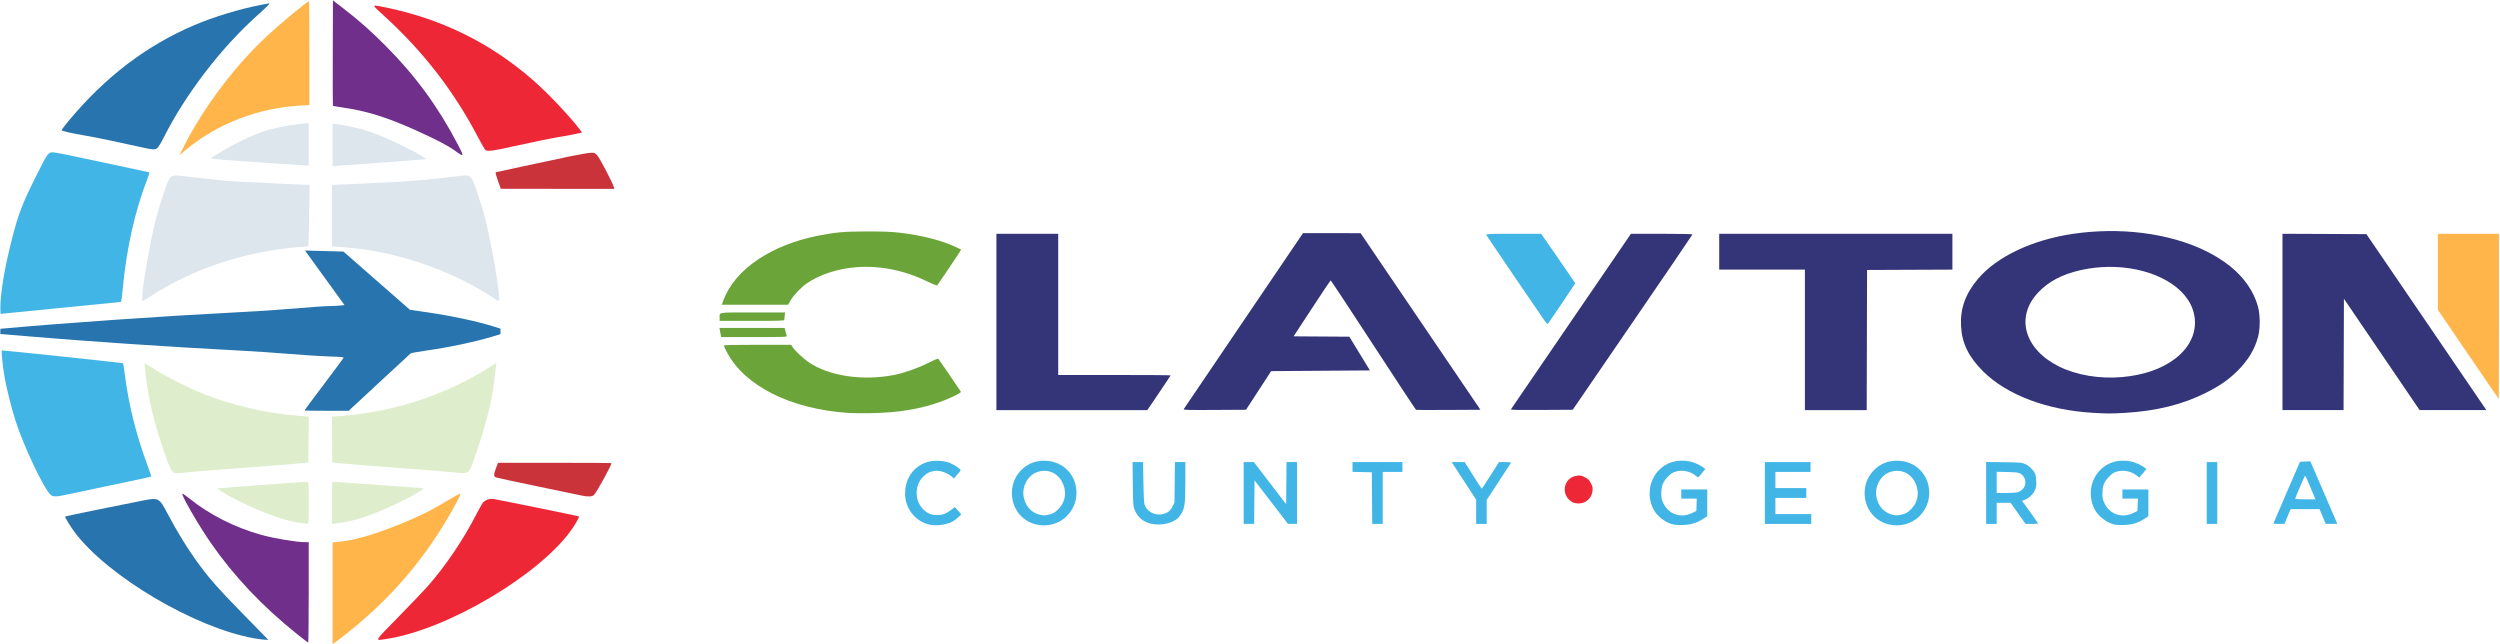 <svg width="1138.9" height="293.44" version="1.1" viewBox="0 0 1138.9 293.44" xmlns="http://www.w3.org/2000/svg">
 <g stroke-width=".32">
  <path d="m65.438 67.301c-11.612-2.594-20.518-4.448-26.24-5.461-7.828-1.386-10.96-2.101-11.096-2.534-0.056-0.176 1.276-1.976 2.959-4 16.82-20.224 35.454-34.455 57.4-43.834 8.797-3.76 20.933-7.446 30.513-9.268 1.901-0.362 3.521-0.657 3.6-0.657 0.567 0-0.534 1.12-5.453 5.547-16.801 15.121-32.775 36.057-42.874 56.194-0.957 1.908-2.126 3.773-2.598 4.144-1.066 0.839-1.957 0.82-6.212-0.131z" fill="#2774ae"/>
  <path d="m221.23 68.416c-0.293-0.171-1.678-2.506-3.078-5.19-11.331-21.72-25.282-39.764-43.578-56.361-3.67-3.329-4.49-4.219-3.96-4.296 0.368-0.053 2.523 0.283 4.789 0.748 25.586 5.251 47.502 15.987 67 32.821 6.839 5.905 17.236 16.864 21.869 23.051l0.871 1.163-2.17 0.513c-1.193 0.282-3.97 0.811-6.17 1.175-5.466 0.904-13.562 2.541-23.759 4.805-8.433 1.872-10.765 2.182-11.814 1.57z" fill="#ee2737"/>
  <path d="m208.48 69.52c-3.654-2.8-9.17-5.735-19.33-10.287-13.107-5.871-22.187-8.69-33.085-10.272-2.34-0.34-4.321-0.684-4.402-0.765-0.081-0.081-0.11-10.916-0.065-24.079l0.082-23.932 4.525 3.48c7.239 5.567 12.307 10.035 19.173 16.901 13.71 13.711 24.21 28.022 33.167 45.208 2.082 3.994 2.442 4.887 1.962 4.87-0.323-0.012-1.236-0.518-2.028-1.125z" fill="#702f8a"/>
  <path d="m83.796 66.616c9.231-18.134 23.33-36.789 38.189-50.529 6.169-5.705 18.025-15.5 18.76-15.5 0.116 0 0.212 10.634 0.212 23.632v23.632l-3.92 0.221c-19.526 1.101-38.024 8.247-52.467 20.268l-2.865 2.385z" fill="#ffb549"/>
  <path d="m117.37 73.915c-16.496-1.12-21.431-1.549-21.188-1.842 0.431-0.52 6.487-4.163 10.212-6.145 4.444-2.364 10.29-4.968 13.733-6.118 3.608-1.205 11.064-2.734 15.707-3.221 1.848-0.194 3.684-0.42 4.08-0.503l0.72-0.151v19.532l-0.88-0.046c-0.484-0.025-10.557-0.703-22.385-1.506z" fill="#dde5ed"/>
  <path d="m151.52 66.023v-9.717l1.2 0.166c9.206 1.272 15.534 3.073 24.145 6.874 7.862 3.47 17.576 8.665 17.097 9.144-0.081 0.081-8.908 0.776-19.615 1.544s-20.224 1.466-21.148 1.551l-1.68 0.155z" fill="#dde5ed"/>
  <path d="m226.83 82.319c-0.873-2.444-1.2-3.747-0.96-3.835 0.426-0.157 22.56-4.907 33.643-7.22 4.224-0.882 8.526-1.627 9.56-1.656 1.849-0.052 1.902-0.029 3.161 1.382 1.14 1.278 6.813 12.208 7.431 14.316l0.211 0.72-51.723-6e-3 -1.323-3.701z" fill="#cb333b"/>
  <path d="m224 135.26c-16.633-11.034-39.279-19.282-60-21.855-4.029-0.5-10.745-1.133-12.08-1.138l-0.72-3e-3v-28.018l12.88-0.565c21.592-0.947 29.309-1.54 44.531-3.424 6.212-0.769 6.026-0.947 9.247 8.819 2.812 8.525 3.502 11.153 5.499 20.948 2.785 13.658 4.69 27.257 3.807 27.173-0.156-0.015-1.58-0.887-3.164-1.937z" fill="#dde5ed"/>
  <path d="m64.897 133.77c0.317-5.54 3.489-23.265 6.024-33.665 0.536-2.2 2.052-7.24 3.368-11.2 3.182-9.576 2.976-9.386 9.366-8.64 4.745 0.553 16.739 1.877 18.742 2.069 2.628 0.251 17.505 1.021 29.084 1.505l9.565 0.4-0.234 13.933c-0.129 7.663-0.257 13.957-0.284 13.986-0.028 0.029-2.067 0.218-4.531 0.419-24.705 2.022-48.244 9.874-67.771 22.606-1.722 1.123-3.22 2.042-3.329 2.042-0.109 0-0.109-1.555-1.69e-4 -3.455z" fill="#dde5ed"/>
  <path d="m329.61 136.67c5.249-13.994 21.696-25.127 43.363-29.352 7.954-1.551 11.876-1.883 22.222-1.883 7.066 2e-4 10.867 0.147 14.4 0.557 10.377 1.203 18.77 3.332 25.923 6.576 1.209 0.548 2.255 1.054 2.325 1.123 0.07 0.07-2.298 3.694-5.261 8.054-2.963 4.36-5.486 8.073-5.606 8.251-0.133 0.196-1.954-0.514-4.64-1.81-7.228-3.488-14.041-5.473-21.608-6.298-12.084-1.316-24.457 1.348-33.053 7.116-2.611 1.752-6.161 5.453-7.52 7.839l-1.12 1.967-15.117 0.01-15.117 9e-3 0.81-2.16z" fill="#6ba539"/>
  <path d="m0.163 140.35c0.013-6.97 1.892-18.184 5.267-31.44 2.914-11.447 4.724-16.15 11.127-28.911 5.157-10.277 5.393-10.609 7.567-10.609 0.527 0 3.738 0.581 7.136 1.291 10.938 2.286 36.246 7.69 36.635 7.822 0.257 0.087 0.025 1.025-0.731 2.947-5.608 14.273-9.592 32.005-11.23 49.992-0.306 3.359-0.678 6.107-0.827 6.107s-12.492 1.224-27.429 2.72-27.24 2.72-27.339 2.72c-0.099 0-0.178-1.188-0.176-2.64z" fill="#41b6e6"/>
  <path d="m327.84 144.77c0-2.646-1.367-2.426 15.118-2.426h14.729l-0.203 1.485c-0.112 0.817-0.203 1.681-0.203 1.92 0 0.361-2.52 0.435-14.72 0.435h-14.72z" fill="#6ba539"/>
  <path d="m703.44 145.81c-3.39-4.812-26.216-38.432-26.376-38.849-0.151-0.394 1.613-0.459 12.424-0.459h12.6l7.754 11.185c4.265 6.152 7.754 11.271 7.754 11.375 0 0.178-11.98 17.928-12.491 18.508-0.13 0.147-0.879-0.645-1.665-1.76z" fill="#41b6e6"/>
  <path d="m328.35 152.67c-0.096-0.484-0.267-1.42-0.381-2.08l-0.207-1.2h29.68l0.368 1.52c0.202 0.836 0.468 1.772 0.59 2.08 0.21 0.529-0.623 0.56-14.827 0.56h-15.049z" fill="#6ba539"/>
  <path d="m1124.4 161.42-13.807-20.284v-34.632h27.84v37.6c0 20.68-0.051 37.6-0.113 37.6s-6.326-9.128-13.92-20.284z" fill="#ffb549"/>
  <g fill="#343579">
   <path d="m1039.8 146.66v-40.163l38.24 0.165 16.374 24c28.974 42.47 37.054 54.323 37.658 55.251l0.591 0.909h-30.385l-34.478-50.72-0.164 50.72h-27.836z"/>
   <path d="m822.24 154.83v-32h-39.04v-16.32h106.24v16.315l-38.88 0.165-0.082 31.92-0.082 31.92h-28.157z"/>
   <path d="m688.35 186.43c0.131-0.222 12.478-18.295 27.438-40.163l27.2-39.76h14.023c7.713 0 14.023 0.117 14.023 0.26 0 0.143-12.276 18.179-27.28 40.08l-27.28 39.82-14.181 0.083c-11.338 0.067-14.133 3e-3 -13.943-0.32z"/>
   <path d="m539.26 186.39c0.142-0.245 12.426-18.387 27.298-40.316l27.04-39.871 26.24 0.022 54.586 80.443-14.493 0.083c-7.971 0.046-14.641 0.027-14.821-0.042-0.18-0.069-8.964-13.39-19.52-29.602-10.556-16.212-19.29-29.441-19.409-29.398-0.119 0.043-3.962 5.801-8.54 12.795l-8.324 12.716 25.393 0.167 9.376 15.36-45.005 0.32-11.443 17.6-14.318 0.083c-12.155 0.071-14.279 0.016-14.06-0.362z"/>
   <path d="m453.92 146.67v-40.16h28.16v64.32h25.6c14.08 0 25.6 0.079 25.6 0.175 0 0.096-2.385 3.696-5.3 8l-5.3 7.825h-68.761z"/>
  </g>
  <path d="m138.72 186.96c0-0.1 3.969-5.439 8.819-11.864 4.851-6.425 8.89-11.865 8.976-12.09 0.122-0.319-1.264-0.45-6.339-0.598-3.573-0.105-11.68-0.624-18.016-1.155-6.336-0.53-17.28-1.261-24.32-1.623-29.371-1.512-69.458-4.218-95.04-6.416-4.048-0.348-8.548-0.726-10-0.84l-2.64-0.207v-2.374l2.16-0.198c26.415-2.419 72.595-5.628 104.4-7.253 6.952-0.355 15.376-0.865 18.72-1.132 18.828-1.506 22.261-1.752 24.919-1.784 1.606-0.019 3.746-0.127 4.754-0.24l1.833-0.205-8.236-11.36c-4.53-6.248-8.577-11.839-8.993-12.425l-0.757-1.065 17.48 0.467 30.317 26.543 7.328 1.054c11.53 1.659 23.522 4.225 31.273 6.693l2.64 0.84v2.493l-2.8 0.861c-8.414 2.587-20.578 5.17-31.6 6.71-3.344 0.467-6.29 1.016-6.545 1.219-0.256 0.203-6.709 6.165-14.34 13.249l-13.874 12.88h-10.06c-5.533 0-10.06-0.082-10.06-0.182z" fill="#2774ae"/>
  <path d="m960.02 105.27c-5.088 0.075-10.244 0.476-15.389 1.219-18.701 2.701-34.932 10.369-43.561 20.576-5.689 6.73-8.103 13.45-7.703 21.441 0.392 7.843 3.456 14.121 10.117 20.727 10.826 10.737 29.164 17.635 50.074 18.836 6.608 0.38 8.414 0.384 14.438 0.023 14.466-0.866 26.288-3.799 36.959-9.168 6.359-3.199 10.332-5.962 14.408-10.021 4.792-4.772 7.826-9.806 9.326-15.475 0.993-3.75 0.985-9.867-0.018-13.645-1.813-6.834-6.235-13.283-12.648-18.441-13.179-10.6-33.958-16.397-56.004-16.072zm0.529 16.311c17.905-0.211 34.174 7.432 38.33 19.258 2.883 8.203-0.141 16.662-8.102 22.66-6.081 4.582-14.15 7.372-23.902 8.266-10.24 0.938-20.922-0.844-28.918-4.824-15.793-7.86-19.928-22.625-9.439-33.705 4.805-5.077 10.99-8.313 19.502-10.209 4.177-0.93 8.397-1.397 12.529-1.445z" fill="#343579"/>
  <path d="m386.4 188.11c-26.168-1.729-47.267-12.313-55.284-27.733-0.746-1.435-1.356-2.767-1.356-2.96 0-0.25 4.418-0.351 15.334-0.351h15.334l0.648 1.048c0.937 1.516 4.992 5.334 7.365 6.935 9.308 6.278 24.539 8.549 38.8 5.784 4.604-0.892 10.78-3.063 15.639-5.496 3.332-1.669 4.403-2.075 4.682-1.777 0.316 0.337 9.445 13.712 10.139 14.854 0.195 0.321-0.656 0.867-3.36 2.156-8.015 3.823-17.475 6.231-28.261 7.194-5.267 0.471-15.156 0.644-19.68 0.345z" fill="#6ba539"/>
  <path d="m207.84 215.28c-0.968-0.149-12.488-1.073-25.6-2.054s-25.424-1.958-27.36-2.171l-3.52-0.388-0.169-20.879 3.124-0.213c25.264-1.726 50.044-9.984 70.741-23.573l1.057-0.694-0.175 1.562c-0.096 0.859-0.325 2.93-0.508 4.602-1.246 11.387-4.591 24.397-10.223 39.756-1.587 4.328-2.461 4.809-7.368 4.053z" fill="#deedcb"/>
  <path d="m78.59 214.75c-1.002-1.004-2.112-3.756-5.001-12.4-4.15-12.414-6.563-23.643-7.617-35.442l-0.136-1.522 1.161 0.717c0.638 0.394 2.601 1.624 4.361 2.733 3.959 2.495 15.749 8.423 20.48 10.299 14.233 5.642 28.775 9.036 44.084 10.287l4.724 0.386-0.169 20.858-3.52 0.388c-1.936 0.213-14.248 1.188-27.36 2.166-13.112 0.978-24.776 1.917-25.92 2.087-3.38 0.503-4.108 0.424-5.087-0.557z" fill="#deedcb"/>
  <path d="m264.64 225.69c-1.056-0.237-9.984-2.098-19.84-4.135s-18.316-3.863-18.8-4.056c-1.149-0.459-1.149-1.351-4e-3 -4.35l0.884-2.316 25.84-4e-3c14.212-2e-3 25.84 0.058 25.84 0.133 0 1.033-6.533 12.934-7.962 14.503-0.775 0.851-2.823 0.928-5.958 0.225z" fill="#cb333b"/>
  <path d="m23.123 225.46c-2.988-2.456-12.28-22.011-16.08-33.838-1.611-5.015-3.804-13.656-4.791-18.88-1.022-5.405-1.796-13.124-1.314-13.11 1.833 0.052 54.936 5.68 55.095 5.839 0.117 0.117 0.482 2.341 0.811 4.942 1.78 14.074 5.193 27.759 10.422 41.785 0.971 2.605 1.703 4.799 1.627 4.875-0.161 0.161-8.115 1.885-21.444 4.648-5.155 1.069-11.952 2.509-15.106 3.202-6.695 1.47-7.993 1.546-9.22 0.537z" fill="#41b6e6"/>
  <path d="m716.48 228.85c-5.835-3.076-4.379-11.51 2.097-12.155 1.498-0.149 1.988-0.044 3.492 0.748 1.43 0.754 1.917 1.24 2.67 2.67 0.792 1.504 0.897 1.994 0.748 3.492-0.335 3.363-3.046 5.792-6.435 5.765-0.887-7e-3 -2.044-0.241-2.572-0.519z" fill="#ee2737"/>
  <g fill="#41b6e6">
   <path d="m1052.5 210.16-4.713 0.184-6.062 14.02c-3.334 7.71-6.062 14.08-6.062 14.158 0 0.078 1.132 0.143 2.516 0.143h2.516l1.404-3.357 1.404-3.356 6.596-4e-3 6.596-2e-3 1.404 3.356 1.404 3.357 2.644 4e-3 2.644 2e-3 -0.476-1.139c-0.262-0.627-3.027-7.042-6.145-14.254l-5.67-13.111zm-2.449 6.644c0.165-0.02 0.617 0.742 1.047 1.775 0.459 1.103 1.488 3.551 2.287 5.443l1.451 3.441h-4.627c-2.545 0-4.627-0.108-4.627-0.24 3e-4 -0.368 4.164-10.127 4.439-10.406 0.01-8e-3 0.018-0.012 0.029-0.014z"/>
   <path d="m1005.3 224.59v-14.08h4.8v28.16h-4.8z"/>
   <path d="m904.8 210.46v28.209h4.801v-9.6h6.352l3.398 4.801 3.397 4.799h2.867c1.577 0 2.865-0.085 2.865-0.189 0-0.105-1.647-2.471-3.662-5.256l-3.664-5.062 0.939-0.328c1.851-0.645 3.681-2.199 4.629-3.932 0.797-1.456 0.936-2.069 0.941-4.111 4e-3 -1.32-0.189-2.965-0.43-3.654-0.613-1.757-2.627-3.819-4.6-4.709-1.59-0.717-2.072-0.758-9.754-0.859l-8.08-0.107zm4.801 4.473 4.879 0.107c4.203 0.094 5.035 0.199 6 0.76 2.464 1.432 2.962 4.964 0.986 7.002-0.563 0.581-1.572 1.221-2.242 1.422-0.67 0.201-3.108 0.365-5.42 0.365h-4.203v-9.656z"/>
   <path d="m804 224.59v-14.08h20.8v4.48h-16v7.36h14.08v4.48h-14.08v7.36h16.32v4.48h-21.12z"/>
   <path d="m672.48 233.15v-5.52l-11.167-17.12h5.951l3.809 6.079c2.095 3.344 3.881 6.072 3.969 6.064 0.088-8e-3 1.885-2.744 3.994-6.079l3.833-6.064h2.825c2.17 0 2.771 0.093 2.593 0.4-0.128 0.22-2.656 4.101-5.619 8.626l-5.387 8.226v10.909h-4.8v-5.52z"/>
   <path d="m625.04 226.91-0.084-11.76-8.8-0.178v-4.462h22.72v4.48h-8.96v23.68h-4.792z"/>
   <path d="m566.56 224.59v-14.08h4.655l7.352 9.589 7.352 9.589 0.169-19.179h4.791v28.16h-4.117l-15.242-19.833-0.085 9.916-0.085 9.916h-4.791z"/>
  </g>
  <path d="m151.2 229.08c0-8.777 0.046-9.611 0.536-9.611 0.901 0 40.886 2.885 41.156 2.969 0.828 0.259-7.814 5.079-14.592 8.138-10.567 4.77-17.798 7.022-25.42 7.917l-1.68 0.197z" fill="#deedcb"/>
  <path d="m137.44 238.32c-7.264-0.921-16.825-4.284-28.64-10.073-4.585-2.247-9.995-5.454-9.699-5.75 0.116-0.116 39.609-3.032 41.067-3.032 0.405 0 0.472 1.353 0.472 9.6 0 8.945-0.038 9.597-0.56 9.559-0.308-0.022-1.496-0.159-2.64-0.304z" fill="#deedcb"/>
  <g fill="#41b6e6">
   <path d="m524.12 238.53c-3.426-0.831-5.91-3.004-7.268-6.358-0.629-1.553-0.685-2.377-0.79-11.671l-0.113-10h4.789l0.142 9.04c0.092 5.819 0.281 9.476 0.531 10.263 1.306 4.111 6.489 5.867 10.482 3.553 0.995-0.577 1.567-1.244 2.24-2.615l0.904-1.84 0.109-9.2 0.109-9.2h4.742v8.944c0 10.805-0.298 12.568-2.67 15.776-2.228 3.014-8.227 4.517-13.207 3.308z"/>
   <path d="m963.37 238.98c-3.716-0.784-7.785-3.98-9.359-7.352-2.752-5.893-1.786-12.634 2.469-17.229 3.503-3.784 8.559-5.275 14.272-4.209 1.823 0.34 5.059 1.813 6.313 2.874l0.749 0.634-1.539 1.845c-0.846 1.015-1.57 1.896-1.608 1.957-0.038 0.062-0.619-0.329-1.29-0.867-2.424-1.944-5.979-2.665-8.938-1.814-1.532 0.441-2.219 0.885-3.679 2.377-2.26 2.31-3.007 4.272-2.973 7.799 0.021 2.173 0.162 2.758 1.116 4.626 2.462 4.822 8.021 6.543 13.036 4.035l1.816-0.908 0.092-2.8 0.092-2.8h-7.065v-4.16h11.84v12.174l-1.929 1.247c-2.81 1.816-5.361 2.599-8.951 2.747-1.672 0.069-3.682-0.01-4.465-0.176z"/>
   <path d="m863.99 209.88c-0.979 0.012-1.979 0.113-2.99 0.305-5.408 1.026-10.045 5.637-11.203 11.143-1.668 7.93 2.744 15.464 10.236 17.479 5.267 1.416 10.805-0.029 14.531-3.791 3.765-3.801 5.189-9.171 3.824-14.412-1.724-6.619-7.548-10.807-14.398-10.723zm0.045 4.607c4.349-0.105 8.056 2.81 9.287 7.615 0.935 3.651-0.044 7.185-2.734 9.865-1.458 1.452-2.147 1.881-3.728 2.322-2.119 0.591-2.883 0.623-4.705 0.193-3.773-0.889-6.438-3.781-7.297-7.916-1.047-5.043 2.022-10.399 6.707-11.705 0.838-0.234 1.665-0.356 2.471-0.375z"/>
   <path d="m762.41 238.98c-3.716-0.784-7.785-3.98-9.359-7.352-2.752-5.893-1.786-12.634 2.469-17.229 3.503-3.784 8.559-5.275 14.272-4.209 1.823 0.34 5.059 1.813 6.313 2.874l0.749 0.634-1.539 1.845c-0.846 1.015-1.57 1.896-1.608 1.957-0.038 0.062-0.619-0.329-1.29-0.867-2.424-1.944-5.979-2.665-8.938-1.814-1.532 0.441-2.219 0.885-3.679 2.377-2.26 2.31-3.007 4.272-2.973 7.799 0.021 2.173 0.162 2.758 1.116 4.626 2.462 4.822 8.021 6.543 13.036 4.035l1.816-0.908 0.092-2.8 0.092-2.8h-7.065v-4.16h11.84v12.174l-1.929 1.247c-2.81 1.816-5.361 2.599-8.951 2.747-1.672 0.069-3.682-0.01-4.465-0.176z"/>
   <path d="m475.51 209.88c-0.979 0.012-1.979 0.113-2.99 0.305-5.408 1.026-10.045 5.637-11.203 11.143-1.668 7.93 2.744 15.464 10.236 17.479 5.267 1.416 10.805-0.029 14.531-3.791 3.765-3.801 5.189-9.171 3.824-14.412-1.724-6.619-7.548-10.807-14.398-10.723zm0.047 4.607c4.349-0.105 8.054 2.81 9.285 7.615 0.935 3.651-0.045 7.185-2.734 9.865-1.458 1.452-2.147 1.881-3.728 2.322-2.119 0.591-2.883 0.623-4.705 0.193-3.773-0.889-6.436-3.781-7.295-7.916-1.047-5.043 2.022-10.399 6.707-11.705 0.838-0.234 1.665-0.356 2.471-0.375z"/>
   <path d="m422.88 238.87c-6.225-1.695-10.56-7.437-10.56-13.988 0-7.491 4.573-13.355 11.474-14.713 2.733-0.538 6.594-0.208 9.015 0.77 2.015 0.814 4.765 2.692 4.781 3.265 5e-3 0.186-0.674 1.101-1.51 2.031l-1.52 1.692-1.44-1.157c-1.913-1.537-5.24-2.574-7.291-2.274-2.304 0.338-3.923 1.195-5.542 2.936-3.566 3.835-3.61 10.251-0.097 14.157 1.922 2.138 3.848 3.038 6.521 3.048 2.639 9e-3 3.999-0.464 6.389-2.224l1.905-1.403 2.918 3.333-1.496 1.381c-0.823 0.76-2.043 1.66-2.712 2.002-2.924 1.492-7.702 1.995-10.835 1.142z"/>
  </g>
  <path d="m181.87 280.67c5.807-5.94 11.764-12.186 13.237-13.879 8.062-9.268 15.752-20.648 21.74-32.17 1.266-2.437 2.589-4.845 2.94-5.351 0.946-1.367 3.135-2.233 4.972-1.966 2.188 0.317 38.826 7.802 38.989 7.965 0.219 0.219-1.127 2.699-2.86 5.269-14.078 20.885-57.349 46.58-85.206 50.597-5.102 0.736-5.622 1.615 6.188-10.464z" fill="#ee2737"/>
  <path d="m115.84 290.8c-26.992-4.743-66.806-28.275-81.841-48.372-1.967-2.63-4.562-6.902-4.332-7.132 0.146-0.146 26.646-5.581 35.82-7.347 6.657-1.281 7.114-1.045 10.515 5.441 4.612 8.796 9.884 17.311 14.868 24.015 5.754 7.739 9.103 11.408 27.509 30.145l3.851 3.92-1.435-0.026c-0.789-0.014-3.019-0.304-4.955-0.644z" fill="#2774ae"/>
  <path d="m135.36 288.89c-15.906-12.735-28.703-26.269-39.386-41.651-5.569-8.02-13.812-22.336-12.859-22.336 0.247 0 1.734 1.034 3.307 2.297 9.062 7.281 20.513 13.08 32.385 16.398 6.08 1.7 16.083 3.385 20.089 3.385h1.744v22.88c0 12.584-0.108 22.878-0.24 22.875s-2.4-1.734-5.04-3.848z" fill="#702f8a"/>
  <path d="m151.52 270.26v-23.175l2.434-0.206c7.756-0.656 18.141-3.778 31.778-9.554 7.044-2.984 10.552-4.772 17.517-8.933 3.206-1.915 6.053-3.482 6.326-3.482 0.37 0 0.076 0.796-1.151 3.12-11.75 22.252-26.846 40.93-46.024 56.942-3.113 2.599-7.984 6.426-9.84 7.73l-1.04 0.731z" fill="#ffb549"/>
 </g>
</svg>
